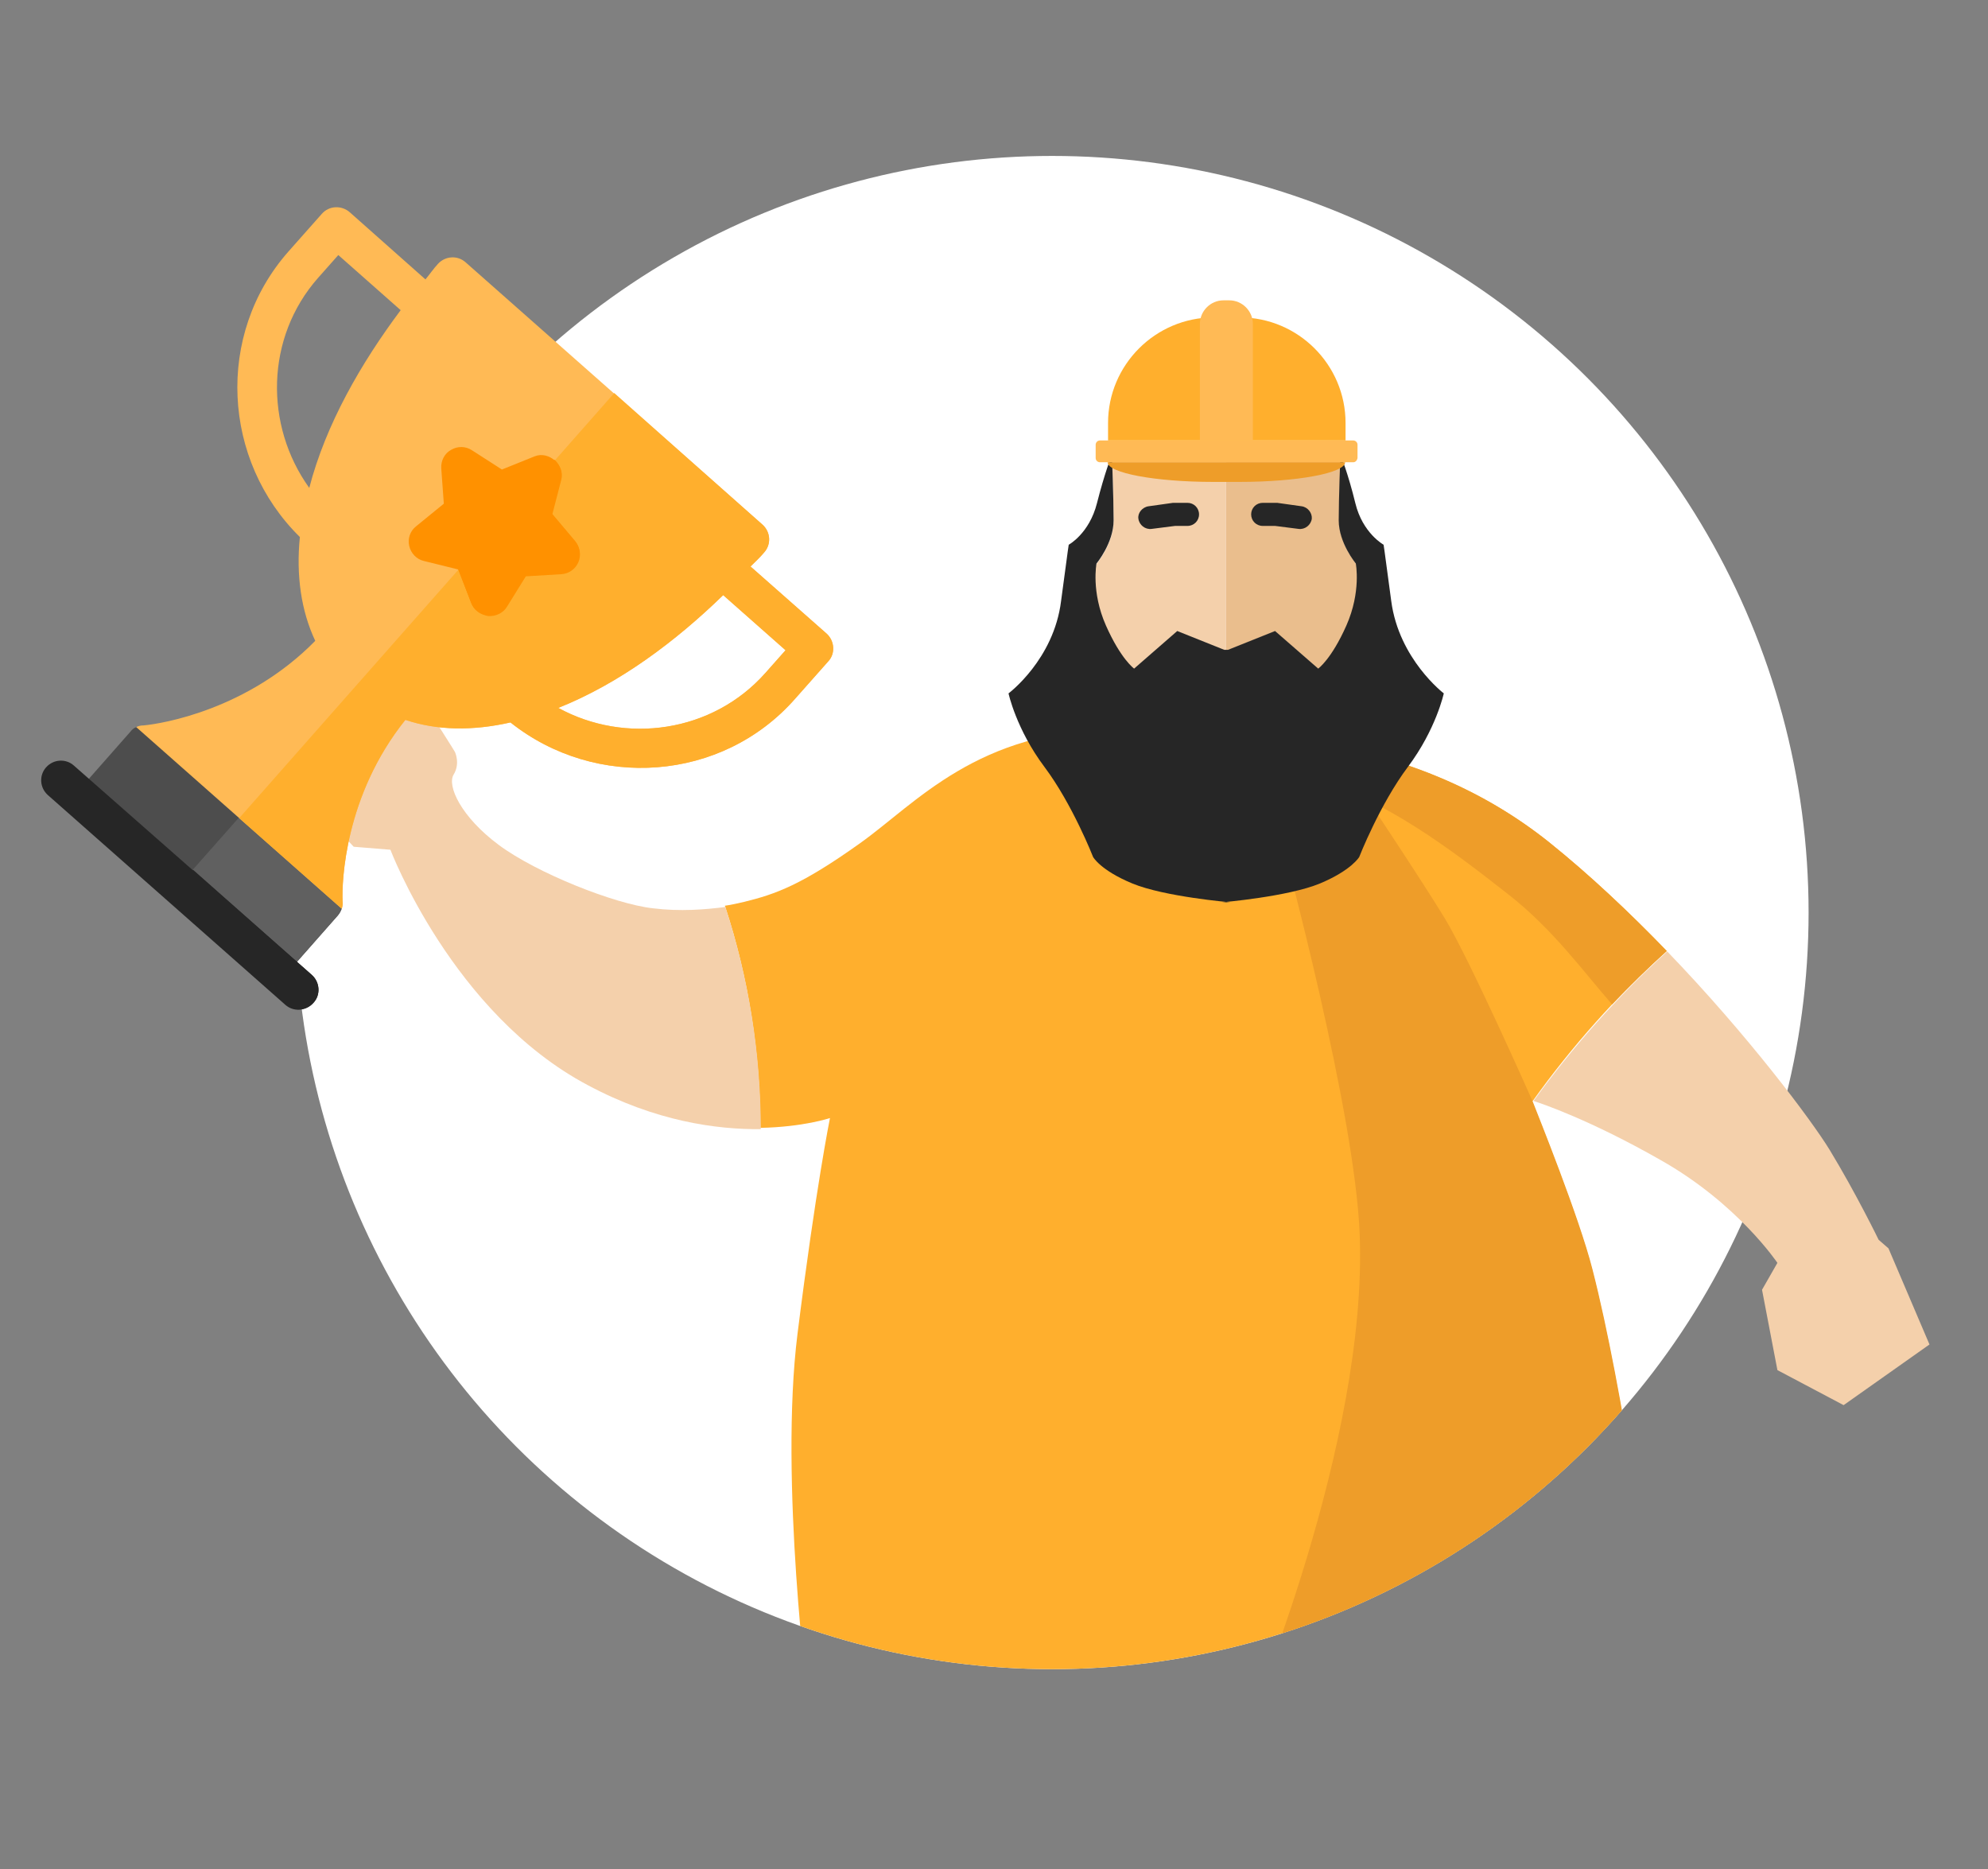<?xml version="1.0" encoding="utf-8"?>
<!-- Generator: Adobe Illustrator 22.1.0, SVG Export Plug-In . SVG Version: 6.00 Build 0)  -->
<svg version="1.1" id="Слой_1" xmlns="http://www.w3.org/2000/svg" xmlns:xlink="http://www.w3.org/1999/xlink" x="0px" y="0px"
	 viewBox="0 0 465.4 437.5" style="enable-background:new 0 0 465.4 437.5;" xml:space="preserve">
<rect x="0" y="0" width="465.4" height="437.5" fill="#808080" stroke="none"/>
<style type="text/css">
	.st0{display:none;}
	.st1{display:inline;}
	.st2{clip-path:url(#SVGID_2_);}
	.st3{fill:#262626;}
	.st4{fill:#FFAF2D;}
	.st5{fill:#EABE8D;}
	.st6{fill:#F4D0AB;}
	.st7{fill:none;}
	.st8{fill:#FFBA55;}
	.st9{fill:#EE9D29;}
	.st10{display:inline;fill:#1C7F98;}
	.st11{display:inline;fill:#2D6679;}
	.st12{display:inline;fill:#FFFFFF;}
	.st13{display:inline;fill:#C1E3E8;}
	.st14{clip-path:url(#SVGID_4_);}
	.st15{fill:#3A3A3A;}
	.st16{fill:#444343;}
	.st17{fill:#437282;}
	.st18{fill:#FFFFFF;}
	.st19{fill:#2D6679;}
	.st20{fill:#1C7F98;}
	.st21{display:inline;fill:#262626;}
	.st22{clip-path:url(#SVGID_6_);}
	.st23{fill:none;stroke:#000000;stroke-miterlimit:10;}
	.st24{fill:#4D4D4D;}
	.st25{fill:#606060;}
	.st26{fill:#FF9100;}
</style>
<g class="st0">
	<g class="st1">
		<defs>
			<circle id="SVGID_1_" cx="235.5" cy="216" r="177.1"/>
		</defs>
		<use xlink:href="#SVGID_1_"  style="overflow:visible;fill:#FFFFFF;"/>
		<clipPath id="SVGID_2_">
			<use xlink:href="#SVGID_1_"  style="overflow:visible;"/>
		</clipPath>
		<g class="st2">
			<polygon class="st3" points="288.6,278 140.8,278 147.3,96 280.9,96 			"/>
			<path class="st4" d="M239.7,481h-53.3c-24,0-43.6-19.6-43.6-43.6l-10.9-162.3c0-24,19.6-43.6,43.6-43.6h75.1
				c24,0,43.6,19.6,43.6,43.6l-10.9,162.3C283.2,461.4,263.6,481,239.7,481z"/>
			<path class="st5" d="M246.9,235.5c0-1.3-0.2-2.6-0.6-3.9h-66.6c-0.4,1.3-0.6,2.6-0.6,3.9c0,11.8,15.2,21.4,33.9,21.4
				S246.9,247.3,246.9,235.5z"/>
			<path class="st5" d="M194.3,169.1v49.4c0,7.2-5.9,13.1-13.1,13.1h65.7c-7.2,0-13.1-5.9-13.1-13.1v-49.4"/>
			<ellipse class="st6" cx="214" cy="139.6" rx="61.3" ry="77.8"/>
			<g>
				<polygon class="st7" points="280.3,110.3 280.3,110.3 275.3,110.3 275.9,110.3 				"/>
				<path class="st7" d="M147.8,110.3h4.4c0.1,0,0.5,0,0.6,0L147.8,110.3L147.8,110.3z"/>
			</g>
			<path class="st3" d="M241,49c0,0-14.5,66.9-42.4,95.5c-22.4,23-48.3,35.5-48.3,35.5l2.5-98.8L246.9,49"/>
			<path class="st3" d="M280.3,131.2c0,0-44.1,2.8-68.4-6.8c-19.6-7.7-33.7-20.2-33.7-20.2l60.3-18.1l41.4,30.6"/>
			<g>
				<path class="st4" d="M146,97.7v-27c0-33.3,27.2-60.5,60.5-60.5h15.1c33.3,0,60.5,27.2,60.5,60.5v27H146z"/>
				<path class="st8" d="M229.2,97.7v-84c0-7.4-6.1-13.4-13.4-13.4h-3.4c-7.4,0-13.4,6.1-13.4,13.4v84H229.2z"/>
				<path class="st8" d="M283.5,110.3H144.6c-3.2,0-5.8-2.6-5.8-5.8v-1c0-3.2,2.6-5.8,5.8-5.8h138.8c3.2,0,5.8,2.6,5.8,5.8v1
					C289.2,107.7,286.6,110.3,283.5,110.3z"/>
				<path class="st9" d="M281.1,110.3c0,6.2-27.2,11.3-60.5,11.3h-15.1c-33.3,0-60.5-5.1-60.5-11.3H281.1z"/>
			</g>
		</g>
	</g>
	<g class="st1">
		<path class="st4" d="M146.5,97.6V70.5c0-33.4,27.3-60.7,60.7-60.7h15.2c33.4,0,60.7,27.3,60.7,60.7v27.1H146.5z"/>
		<path class="st8" d="M229.9,97.6V13.4c0-7.4-6.1-13.5-13.5-13.5H213c-7.4,0-13.5,6.1-13.5,13.5v84.2H229.9z"/>
		<path class="st8" d="M284.3,110.2H145.1c-3.2,0-5.8-2.6-5.8-5.8v-1.1c0-3.2,2.6-5.8,5.8-5.8h139.2c3.2,0,5.8,2.6,5.8,5.8v1.1
			C290.1,107.6,287.5,110.2,284.3,110.2z"/>
		<path class="st9" d="M282,110.2c0,6.2-27.3,11.3-60.7,11.3h-15.2c-33.4,0-60.7-5.1-60.7-11.3H282z"/>
	</g>
	<path class="st10" d="M325.6,201.2L237,239.1c0,0,0,63.4,0,88.3c0,24.8,4,56.7,88.5,99.2c84.5-42.5,88.5-74.3,88.5-99.2
		c0-24.8,0-88.3,0-88.3L325.6,201.2z"/>
	<path class="st11" d="M414.1,239.1c0,0,0,63.4,0,88.3c0,24.8-4,56.7-88.5,99.2V201.2L414.1,239.1z"/>
	<polygon class="st12" points="315.2,356.3 271.4,313.2 288.4,295.8 315.2,322.1 362.7,275.4 379.8,292.7 	"/>
	<polygon class="st13" points="379.8,292.7 325.6,346.1 325.6,311.9 362.7,275.4 	"/>
	<path class="st12" d="M325.6,438.1l-4.6-2.3c-39.4-19.8-65.5-39.3-79.8-59.5c-12.7-18-14.5-34.2-14.5-48.9v-95.1l98.9-42.3
		l98.9,42.3v95.1c0,14.8-1.8,30.9-14.5,48.9c-14.3,20.2-40.4,39.7-79.8,59.5L325.6,438.1z M247.4,245.9v81.4
		c0,18.9,0,47.2,78.2,87.6c78.2-40.4,78.2-68.7,78.2-87.6v-81.4l-78.2-33.5L247.4,245.9z"/>
	<path class="st13" d="M325.6,189.9v22.5l78.2,33.5v81.4c0,18.9,0,47.2-78.2,87.6v23.2l4.7-2.3c39.4-19.8,65.5-39.3,79.8-59.5
		c12.7-18,14.5-34.2,14.5-48.9v-95.1L325.6,189.9z"/>
</g>
<g class="st0">
	<g class="st1">
		<defs>
			<circle id="SVGID_3_" cx="247.1" cy="209" r="177.1"/>
		</defs>
		<use xlink:href="#SVGID_3_"  style="overflow:visible;fill:#FFFFFF;"/>
		<clipPath id="SVGID_4_">
			<use xlink:href="#SVGID_3_"  style="overflow:visible;"/>
		</clipPath>
		<g class="st14">
			<path class="st3" d="M429.5,303.8H57.8c-2.2,0-4-1.8-4-4v-21.2c0-2.2,1.8-4,4-4h371.7c2.2,0,4,1.8,4,4v21.2
				C433.5,302,431.7,303.8,429.5,303.8z"/>
			<rect x="78.2" y="303.8" class="st15" width="361.5" height="136.2"/>
			<rect x="78.2" y="324.3" class="st16" width="361.5" height="115.6"/>
		</g>
	</g>
	<g class="st1">
		<path class="st9" d="M315.3,192.5c0,0-4.3-25.1,3.7-53.6s32.1-91.3-4.8-119.3S256.9,7.1,254.5,8.5c-2.5,1.4-3.1,3.1-3.1,3.1
			s-11.1-6.6-21.2,2.6c-10.1,9.1-28.9,22.3-27,66.2c1.8,43.9,16.3,75,28.9,85c12.6,10,12.6,10,12.6,10"/>
		<g>
			<path class="st5" d="M284.4,145c-0.9-1.9-1.5-4.2-2-6.7v-27.1h-27.9v27.1c-0.4,2.4-1.1,4.5-1.9,6.4c4.8,3.8,10.3,6.2,16.1,6.2
				C274.4,150.9,279.7,148.6,284.4,145z"/>
			<g>
				<path class="st6" d="M252.7,144.7c-6,14-20.9,14.4-28.1,17.5c-14.7,6.3-22.1,25.8-31.1,44.3c-4.8,9.7-18.4,26.2-24.9,34.3
					c-6.5,8.1-6,19.9-6,19.9l2.3,13.6c0,0,28.5-26.7,38.7-39.8c10.2-13.1,21.7-30.7,21.7-30.7l22.1,18.5l4.1,54.2l16.6,1.1V150.9
					C262.6,150.7,257.3,148.4,252.7,144.7z"/>
				<path class="st5" d="M334.5,206.5c-5.1-19.9-7.4-37.9-22.1-44.3c-7.1-3.1-21.9-3.5-28-17.3c-4.7,3.7-10,5.9-15.7,5.9
					c-0.2,0-0.4,0-0.6,0v126.8l68.2,4.7C336.4,282.4,339.6,226.4,334.5,206.5z"/>
			</g>
		</g>
		<g>
			<g>
				<g>
					<path class="st17" d="M98.3,140.1H82.7c-9.3,0-16.9,7.5-16.9,16.6v101.7c0,9.1,7.6,16.6,16.9,16.6H166
						c9.3,0,16.9-7.5,16.9-16.6V156.7c0-9.1-7.6-16.6-16.9-16.6h-14"/>
					<polyline class="st17" points="152,140.1 152,136.3 98.3,136.3 98.3,140.1 					"/>
				</g>
			</g>
			<polyline class="st18" points="98.3,154.6 83.3,154.6 83.3,257.7 165.4,257.7 165.4,154.6 152,154.6 			"/>
			<rect x="98.3" y="135.6" class="st3" width="53.6" height="22.1"/>
			<polygon class="st17" points="141,241.8 126.5,223.3 133.7,217.9 138.9,224.5 149.7,200.9 158,204.6 			"/>
		</g>
		<path class="st19" d="M268.1,204.2c0,0,10.6,0,24.4-8.5c13.8-8.5,14.7-35.1,14.7-35.1l5.1,1.4c0,0-3.2,14.7-0.5,34.4
			c2.8,19.7,11.7,31.5,10.1,44.5c-1.8,15.9-14.7,36.8-14.7,36.8h-39.2"/>
		<path class="st20" d="M268.8,204.2c0,0-10.6,0-24.4-8.5c-13.8-8.5-14.7-35.1-14.7-35.1l-5.1,1.4c0,0,3.2,14.7,0.5,34.4
			s-11.7,31.5-10.1,44.5c1.8,15.9,14.7,36.8,14.7,36.8h39.2"/>
		<g>
			<path class="st6" d="M268.5,44.5c-19.4,0-35.2,0-35.2,46.1c0,19.8,15.8,46.1,35.2,46.1c0.1,0,0.2,0,0.3,0V44.5
				C268.7,44.5,268.6,44.5,268.5,44.5z"/>
			<path class="st5" d="M303.6,90.6c0-45.8-15.6-46.1-34.9-46.1v92.1C288.1,136.3,303.6,109.6,303.6,90.6z"/>
		</g>
		<path class="st9" d="M303.6,59.4h-71c-6.6,0-12-5.4-12-12V35.6c0-6.6,5.4-12,12-12h71c6.6,0,12,5.4,12,12v11.8
			C315.6,54,310.2,59.4,303.6,59.4z"/>
		<path class="st6" d="M97,129.3c0,0,6.7-5.6,11.1-7.7c4.3-2.1,7.4,4.5,9.7,7.7c2.3,3.2,8.8,12.6,2.8,16.7c-6,4.1-15.7,7.7-20.7,3.6
			c-5.1-4.1-10.1-10.3-8.8-13.5S97,129.3,97,129.3z"/>
	</g>
	<path class="st21" d="M61.7,303.8h297c2.2,0,4-1.8,4-4v-21.2c0-2.2-1.8-4-4-4h-297c-2.2,0-4,1.8-4,4v21.2
		C57.7,302,59.5,303.8,61.7,303.8z"/>
	<g class="st1">
		<g>
			<path d="M312.9,75H310c-0.8-2-1.9-3.4-2.8-4.3c-2.5-2.5-5.2-3.1-6-3.3c-2.4-0.5-6.3-0.6-10.2-0.5c0,0,0,0,0,0c0,0,0,0,0,0
				l-43.6,0c0,0,0,0,0,0c-4.2-0.1-8.4,0.1-11,0.5c-0.8,0.1-3.6,0.8-6,3.3c-1,1-2,2.4-2.8,4.3h-2.9c-1.5,0-2.7,1.2-2.7,2.7
				s1.2,2.7,2.7,2.7h1.7c0,0.4,0,0.7,0,1.1c0,11.8,8,18.1,15.3,18.9c0.8,0.1,1.5,0.1,2.3,0.1c5,0,9.9-1.8,13.7-5.1
				c3-2.6,6.4-7.2,7.8-15h6.5c1.4,7.8,4.8,12.4,7.8,15c3.8,3.3,8.7,5.1,13.7,5.1c0.8,0,1.5,0,2.3-0.1c7.4-0.8,15.3-7.1,15.3-18.9
				c0-0.4,0-0.7,0-1.1h1.7c1.5,0,2.7-1.2,2.7-2.7C315.6,76.3,314.4,75,312.9,75z"/>
		</g>
	</g>
</g>
<g>
	<g>
		<defs>
			<circle id="SVGID_5_" cx="246.3" cy="213.6" r="177.1"/>
		</defs>
		<use xlink:href="#SVGID_5_"  style="overflow:visible;fill:#FFFFFF;"/>
		<clipPath id="SVGID_6_">
			<use xlink:href="#SVGID_5_"  style="overflow:visible;"/>
		</clipPath>
		<g class="st22">
			<path class="st4" d="M358.9,257.6c9.1-12.7,19.6-24.5,31.3-35c-8.6-8.9-18-17.8-27.6-25.5c-31-24.7-68.3-26.4-101-26.4
				c-32.7,0-47.2,17.4-60.3,26.7c-13.6,9.7-19.7,11.9-27.1,13.7c-1.4,0.3-2.9,0.7-4.5,0.9c5.5,16.7,8.3,34.4,8.3,52
				c10.1-0.2,16.3-2.3,16.3-2.3s-3.3,16.2-7.6,50.5c-4.3,34.3,2.6,87.1,2.6,87.1l50.8,7.6l146.5-32.3c0,0-6.6-49.2-13.9-77.5
				c-3.1-12.2-12.8-36.2-14-39.3"/>
			<path class="st9" d="M386.7,374.6c0,0-6.6-49.2-13.9-77.5c-3.1-12.2-12.8-36.2-14-39.3l0,0c0,0-14.7-33.2-20.6-42.9
				c-5.9-9.7-20.5-31.5-20.5-31.5l-17.2,15.2c0,0,16.7,61.6,17.8,90.2c2,49-26.2,114.8-26.2,114.8"/>
		</g>
	</g>
	<g>
		<path class="st6" d="M260.3,106.5c0,0,0.4,10.1,0.4,15.4c0,5.3-4,10.1-4,10.1s-2.9,8.4,0.6,16.3c3.5,7.9,8.2,8.3,8.2,8.3l10.1-8.8
			l11,4.4h0.4v-45.7H260.3z"/>
		<path class="st5" d="M317.5,132c0,0-4-4.8-4-10.1c0-5.3,0.4-15.4,0.4-15.4h-26.9v45.7h0.5l11-4.4l10.1,8.8c0,0,6.4-0.9,9.9-8.8
			C322.1,139.9,317.5,132,317.5,132z"/>
	</g>
	<path class="st3" d="M304.7,118.5l-5.7-0.8c-0.2,0-0.3,0-0.5,0c0,0,0,0,0,0h-2.9c-1.5,0-2.7,1.2-2.7,2.7c0,1.5,1.2,2.7,2.7,2.7h2.9
		c0,0,0,0,0,0l5.5,0.7c1.5,0.2,2.9-0.9,3.1-2.4C307.2,120.1,306.2,118.7,304.7,118.5z"/>
	<path class="st3" d="M268.9,118.5l5.7-0.8c0.2,0,0.3,0,0.5,0c0,0,0,0,0,0h2.9c1.5,0,2.7,1.2,2.7,2.7c0,1.5-1.2,2.7-2.7,2.7h-2.9
		c0,0,0,0,0,0l-5.5,0.7c-1.5,0.2-2.9-0.9-3.1-2.4C266.3,120.1,267.4,118.7,268.9,118.5z"/>
	<g>
		<path class="st7" d="M358.8,257.9c0.1-0.1,0.1-0.2,0.2-0.2c-0.2-0.1-0.3-0.1-0.3-0.1S358.7,257.6,358.8,257.9z"/>
		<path class="st6" d="M152.8,212.6c-8.9-1-27.1-8.2-36-14.8c-8.9-6.6-12.2-13.9-10.6-16.5c1.6-2.6,0.3-5.3,0.3-5.3
			s-5.6-9.2-6.9-10.2c-1.3-1-5.6,3.3-5.6,3.3s-6.6-5.6-9.2-4.9c-2.6,0.7-12.9,6.2-12.9,6.2L68.6,183l14.2,15.2l8.6,0.7
			c0,0,14.5,38.3,46.2,55.1c15.9,8.5,30.2,10.4,40.5,10.3c0-17.6-2.8-35.3-8.3-52C165.1,212.9,159.3,213.4,152.8,212.6z"/>
		<path class="st6" d="M442.1,292.2l-2.3-2c0,0-5.3-10.9-11.5-21.1c-4.3-7-19.1-26.8-38-46.4c-11.6,10.5-22.1,22.3-31.3,35
			c1.9,0.6,13.2,4.4,29.7,13.8c18.1,10.2,27.4,24.1,27.4,24.1l-3.6,6.3l3.6,18.8l15.5,8.2l20.1-14.2L442.1,292.2z"/>
		<path class="st9" d="M390.2,222.6c-8.6-8.9-18-17.8-27.6-25.5c-16.8-13.4-35.5-20.1-54.4-23.3c-0.6,1.6-1.2,3.2-1.7,4.8
			c-0.7,2.2,0.3,1.1,1.1,3.4c17.5,5.9,31.2,16.1,45.7,27.5c10.3,8.1,17.2,17.7,24.1,25.6C381.6,230.7,385.8,226.6,390.2,222.6z"/>
	</g>
	<g>
		<g>
			<path class="st24" d="M80,212.7l-17.9-28.2l-30.2-14.3c-0.6,0.2-1,0.6-1.4,1.1l-12.7,14.4l48.6,43l12.7-14.4
				C79.5,213.8,79.8,213.3,80,212.7z"/>
		</g>
		<path class="st25" d="M66.4,228.6l12.7-14.4c0.4-0.5,0.7-1,0.9-1.6l-17.9-28.2l-20,22.6L66.4,228.6z"/>
		<path class="st8" d="M193.5,148.3l-17.8-15.7c1.1-1.1,2.2-2.1,3.2-3.3c1.7-1.9,1.5-4.8-0.4-6.5l-69.5-61.4
			c-1.9-1.7-4.8-1.5-6.5,0.4c-1.1,1.2-1.9,2.4-2.9,3.6L81.9,49.7C80,48,77,48.1,75.3,50.1l-7.8,8.8c-17.1,19.4-15.5,48.9,2.7,66.8
			c-0.9,9,0.3,17.3,3.6,24.3c-15.8,16.1-35.8,19.4-40.2,19.8c-0.6,0-1.2,0.1-1.7,0.4L80,212.7c0.2-0.5,0.3-1.2,0.2-1.8
			c-0.2-4.5,0.5-24.7,14.7-42.4c7.4,2.5,15.8,2.6,24.6,0.6c20,15.9,49.5,13.9,66.6-5.5l7.8-8.8C195.6,153,195.4,150,193.5,148.3
			L193.5,148.3z M74.5,65l4.7-5.3l14.6,12.9c-9.2,12.3-17.5,26.6-21.4,41.6C61.9,99.6,62.1,79,74.5,65z M179.2,157.5
			c-12.4,14-32.8,16.8-48.5,8.2c14.3-5.7,27.5-15.6,38.6-26.4l14.6,12.9L179.2,157.5z"/>
		<path class="st4" d="M193.5,148.3l-17.8-15.7c1.1-1.1,2.2-2.1,3.2-3.3c1.7-1.9,1.5-4.8-0.4-6.5L143.8,92L56,191.5l24,21.2
			c0.2-0.5,0.3-1.2,0.2-1.8c-0.2-4.5,0.5-24.7,14.7-42.4c7.4,2.5,15.8,2.6,24.6,0.6c20,15.9,49.5,13.9,66.6-5.5l7.8-8.8
			C195.6,153,195.4,150,193.5,148.3L193.5,148.3z M179.2,157.5c-12.4,14-32.8,16.8-48.5,8.2c14.3-5.7,27.5-15.6,38.6-26.4l14.6,12.9
			L179.2,157.5z"/>
		<g id="Trophy_1_">
			<g>
				<path class="st26" d="M110.3,141.1l-3-7.8l-8.1-2c-1.7-0.4-3-1.8-3.4-3.5c-0.4-1.7,0.2-3.5,1.6-4.6l6.5-5.3l-0.6-8.3
					c-0.1-1.8,0.8-3.5,2.3-4.3c1.5-0.9,3.4-0.9,4.9,0.1l7,4.5l7.7-3.1c3.3-1.3,7.1,2.1,6.2,5.5l-2.1,8.1l5.4,6.4
					c1.1,1.3,1.4,3.2,0.7,4.8c-0.7,1.6-2.2,2.7-4,2.8l-8.3,0.5l-4.4,7.1c-0.9,1.5-2.6,2.3-4.4,2.2
					C112.5,143.9,110.9,142.8,110.3,141.1L110.3,141.1z"/>
			</g>
		</g>
		<path class="st26" d="M110.3,141.1c0.6,1.6,2.1,2.8,3.9,2.9c1.7,0.2,3.4-0.7,4.4-2.2l4.4-7.1l8.3-0.5c1.8-0.1,3.3-1.2,4-2.8
			c0.7-1.6,0.4-3.5-0.7-4.8l-5.4-6.4l2.1-8.1c0.5-1.7-0.3-3.4-1.5-4.5l-22.6,25.5L110.3,141.1z"/>
		<g>
			<path class="st3" d="M66.8,235.2l-55.6-49.1c-1.9-1.7-2.1-4.6-0.4-6.5c1.7-1.9,4.6-2.1,6.5-0.4L73,228.2c1.9,1.7,2.1,4.6,0.4,6.5
				C71.7,236.7,68.7,236.9,66.8,235.2z"/>
		</g>
		<path class="st3" d="M73,228.2l-27.8-24.6l-6.1,6.9l27.8,24.6c1.9,1.7,4.8,1.5,6.5-0.4C75.1,232.9,74.9,229.9,73,228.2z"/>
	</g>
	<path class="st3" d="M288,211.2c0,0-15.4-1.3-22.9-4.4c-7.5-3.1-9.2-6.2-9.2-6.2s-4.8-12.3-11.4-21.1c-6.6-8.8-8.4-17.2-8.4-17.2
		s10.6-7.9,12.3-21.6c1.8-13.6,1.8-13.2,1.8-13.2s4.8-2.6,6.6-9.7s3.5-11.4,3.5-11.4s0.4,10.1,0.4,15.4s-4,10.1-4,10.1
		s-1.3,6.6,2.2,14.5c3.5,7.9,6.6,10.1,6.6,10.1l10.1-8.8l11,4.4h0.9l11-4.4l10.1,8.8c0,0,3.1-2.2,6.6-10.1
		c3.5-7.9,2.2-14.5,2.2-14.5s-4-4.8-4-10.1s0.4-15.4,0.4-15.4s1.8,4.4,3.5,11.4s6.6,9.7,6.6,9.7s0-0.4,1.8,13.2s12.3,21.6,12.3,21.6
		s-1.8,8.4-8.4,17.2c-6.6,8.8-11.4,21.1-11.4,21.1s-1.8,3.1-9.2,6.2c-7.5,3.1-22.9,4.4-22.9,4.4"/>
	<g>
		<path class="st9" d="M314.9,108.2c0,2.5-11.1,4.6-24.7,4.6H284c-13.6,0-24.7-2.1-24.7-4.6H314.9z"/>
		<path class="st8" d="M316.8,108.2h-59.3c-0.5,0-1-0.4-1-1v-3.1c0-0.5,0.4-1,1-1h59.3c0.5,0,1,0.4,1,1v3.1
			C317.7,107.8,317.3,108.2,316.8,108.2z"/>
		<path class="st4" d="M259.4,103.1V99c0-13.6,11.1-24.7,24.7-24.7h6.2c13.6,0,24.7,11.1,24.7,24.7v4.1H259.4z"/>
		<path class="st8" d="M293.3,103.1V75.8c0-3-2.5-5.5-5.5-5.5h-1.4c-3,0-5.5,2.5-5.5,5.5v27.3H293.3z"/>
	</g>
</g>
</svg>
